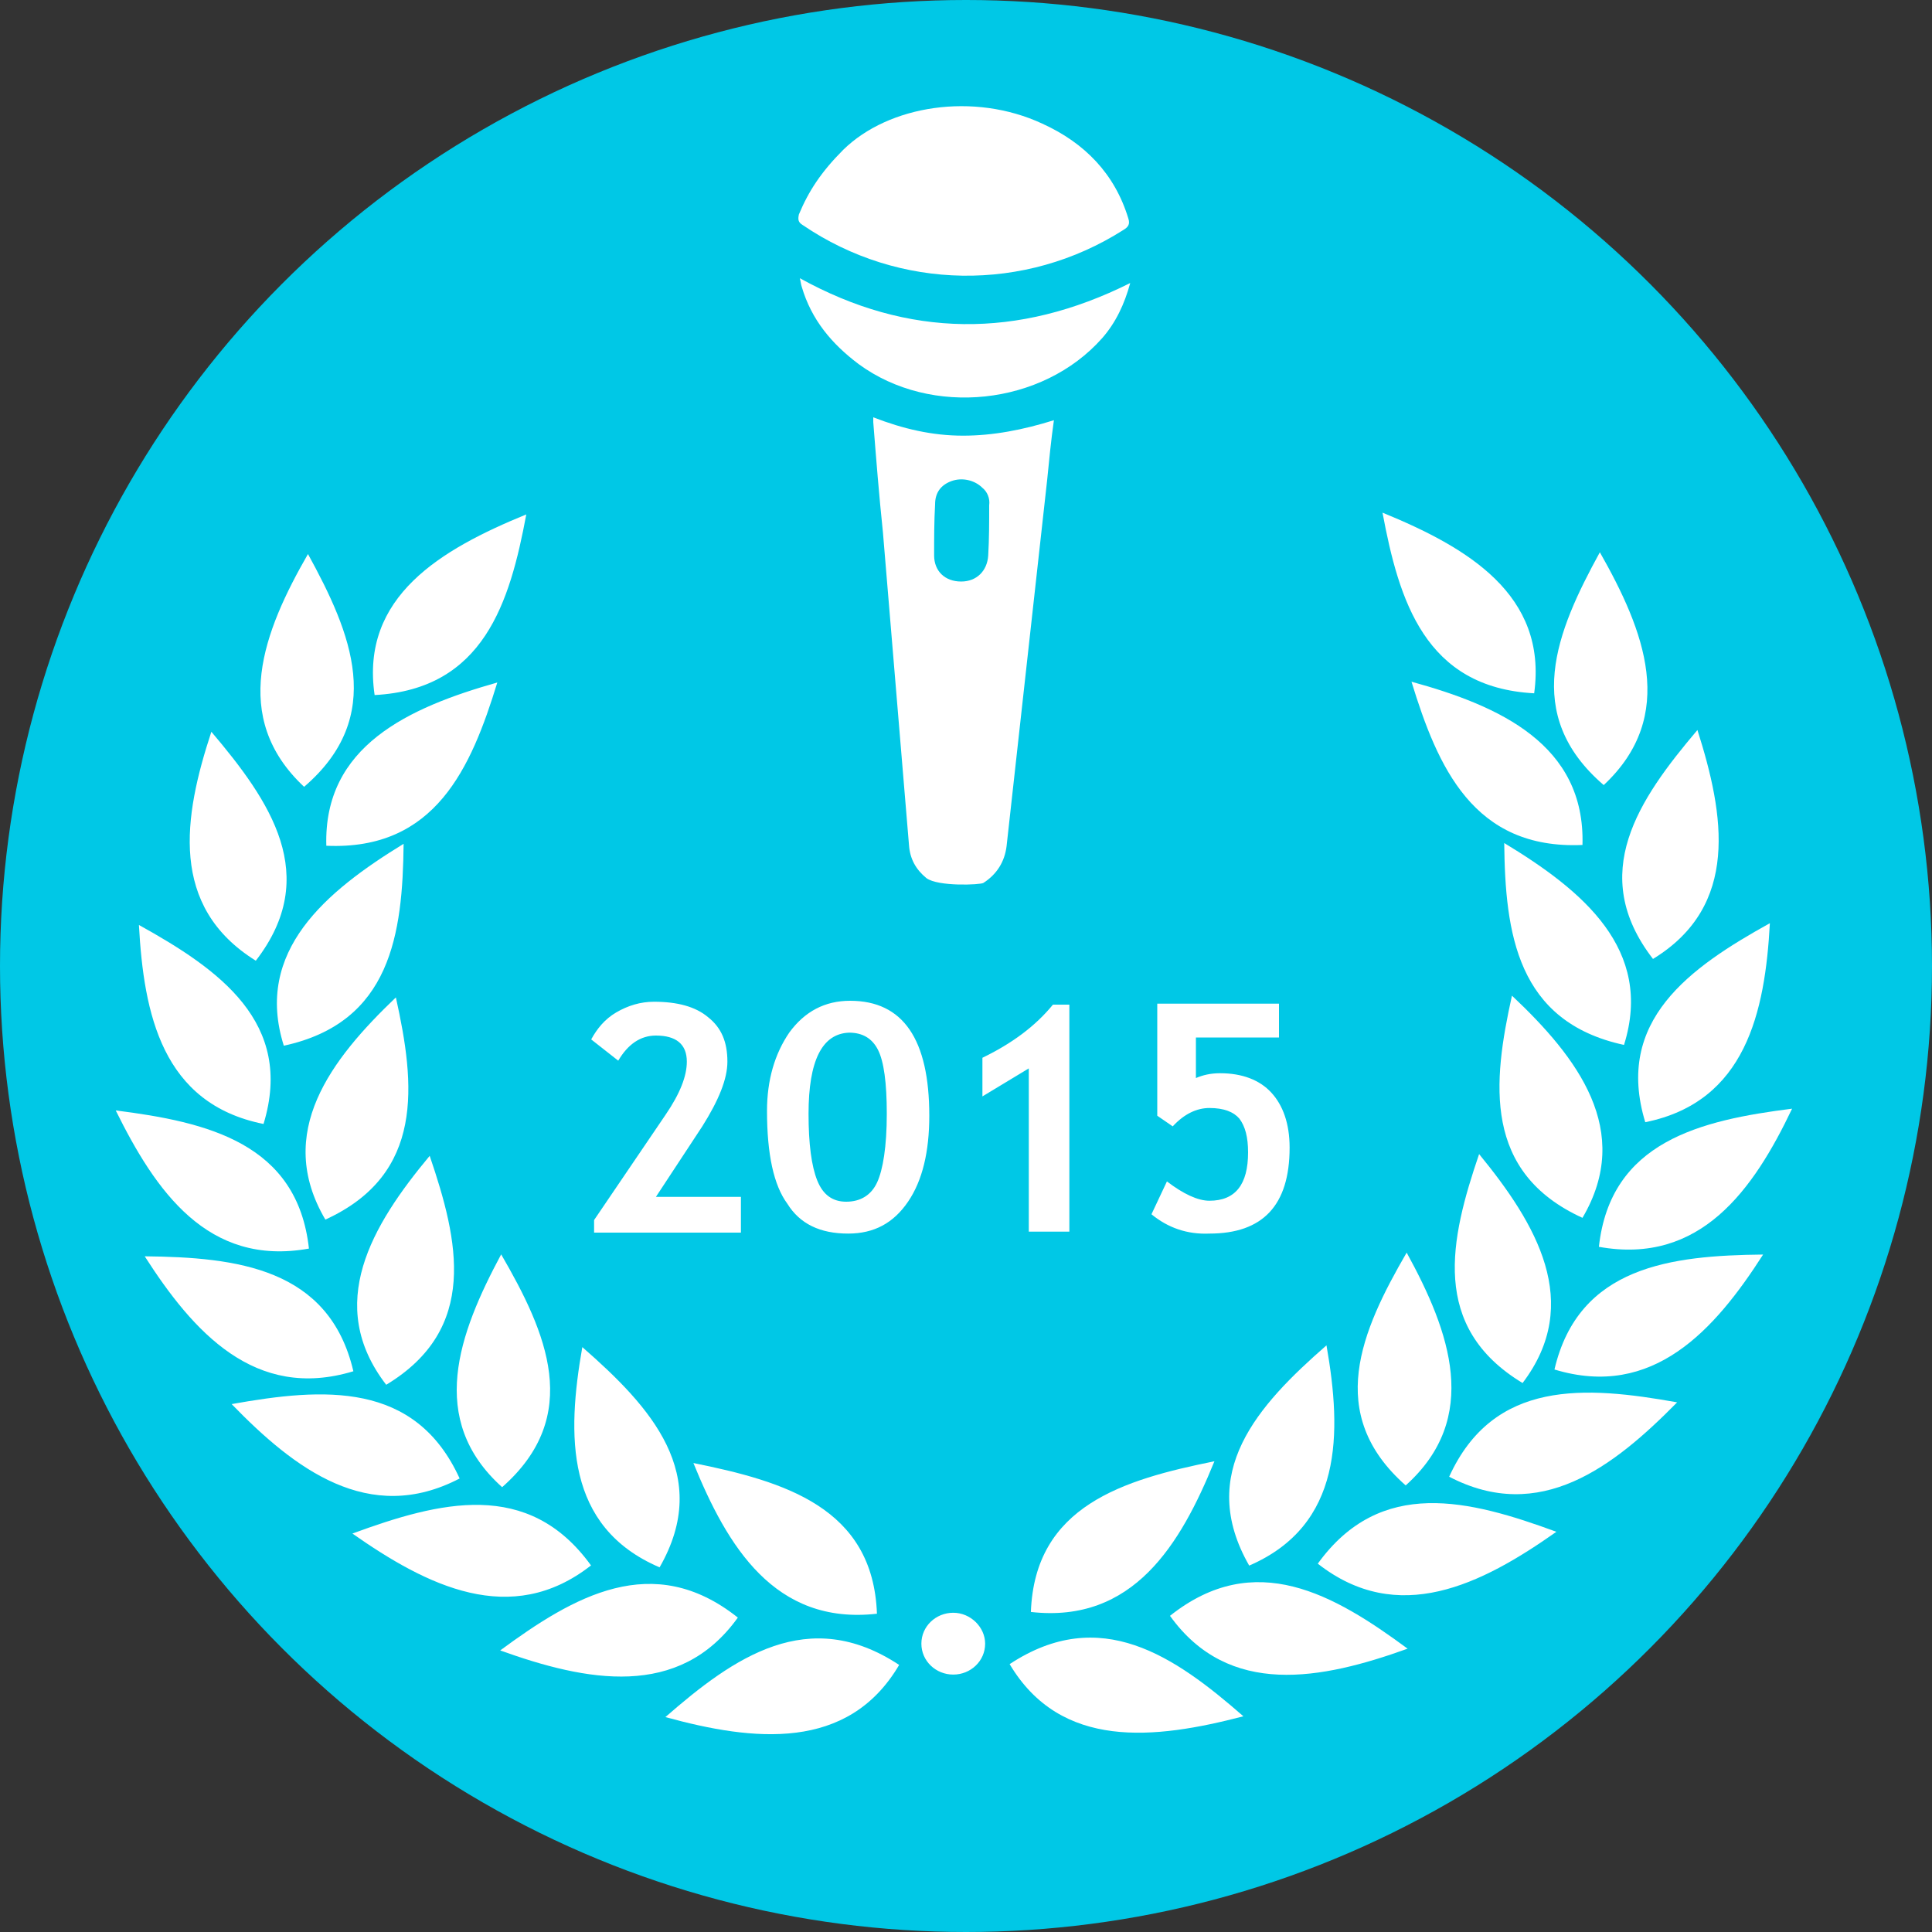 <svg xmlns="http://www.w3.org/2000/svg" viewBox="0 0 200 200"><rect x="0" y="0" width="200" height="200" fill="#333333" stroke="none"/><circle fill="#00C8E6" cx="100" cy="100" r="100"/><g transform="translate(91.881, -228.748)"><g transform="matrix(-1,0,0,1,755.436,-0.882)"><path fill="#FFFFFF" d="M742.8,401.9c-9.4-6.2-17.1-0.8-24.2,5.4C727.8,409.7,737.5,410.8,742.8,401.9zM740.6,396.5c-0.4-11-9.6-13.7-19-15.6C725.1,389.5,730,397.7,740.6,396.5zM726.2,396.9c-8.8-7-17-2.2-24.6,3.4C710.5,403.5,720.1,405.4,726.2,396.9zM718,391.7c5.5-9.6-0.9-16.6-8-22.8C708.4,378,708.3,387.5,718,391.7zM710.9,391.5c-6.5-9-15.7-6.6-24.7-3.3C694,393.7,702.6,398,710.9,391.5zM701.8,383.4c8.4-7.4,4.6-16-0.1-24.1C697.2,367.5,694,376.4,701.8,383.4zM697.3,382.5c-4.6-10.1-14.1-9.4-23.6-7.7C680.3,381.5,687.9,387.4,697.3,382.5zM689.7,372.8c9.6-5.8,7.5-14.9,4.5-23.7C688.3,356.3,683.4,364.5,689.7,372.8zM686.4,371.4c-2.5-10.7-12.1-11.8-21.6-11.9C669.8,367.3,676.2,374.5,686.4,371.4zM683.5,355.7c10.3-4.7,9.3-14,7.3-23C684,339.1,678.2,346.7,683.5,355.7zM681.8,358.7c-1.2-10.9-10.5-13.1-20-14.3C665.8,352.8,671.3,360.6,681.8,358.7zM679.2,337.8c11.1-2.4,12.3-11.6,12.4-20.9C683.5,321.8,676.1,327.9,679.2,337.8zM677,345.8c3.2-10.5-4.6-16-12.9-20.6C664.6,334.4,666.6,343.7,677,345.8zM683.5,317.1c11.3,0.5,15-8.1,17.7-16.9C692.1,302.7,683.2,306.7,683.5,317.1L683.5,317.1zM676.2,328.9c6.8-8.8,1.5-16.5-4.6-23.7C668.8,314,667.2,323.4,676.2,328.9zM688.5,301.4c11.3-0.6,14-9.6,15.7-18.7C695.4,286.3,687.1,291.2,688.5,301.4zM681.3,310.9c8.5-7.3,4.9-15.9,0.4-24.1C677.1,294.9,673.6,303.7,681.3,310.9z"/></g><path fill="#FFFFFF" d="M1.2,401.1c-9.4-6.2-17.1-0.8-24.2,5.4C-13.9,409-4.1,410.1,1.2,401.1zM-1.1,395.8c-0.4-11-9.6-13.7-19-15.6C-16.6,388.8-11.7,397-1.1,395.8zM-15.5,396.2c-8.8-7-17-2.2-24.6,3.4C-31.2,402.8-21.6,404.7-15.5,396.2zM-23.6,391c5.5-9.6-0.9-16.6-8-22.8C-33.2,377.3-33.4,386.8-23.6,391zM-30.7,390.8c-6.5-9-15.7-6.6-24.7-3.3C-47.7,392.9-39,397.3-30.7,390.8zM-39.9,382.7c8.4-7.4,4.6-16-0.1-24.1C-44.4,366.8-47.7,375.7-39.9,382.7zM-44.3,381.8c-4.6-10.1-14.1-9.4-23.6-7.7C-61.4,380.8-53.7,386.7-44.3,381.8zM-51.9,372.1c9.6-5.8,7.5-14.9,4.5-23.7C-53.4,355.6-58.3,363.8-51.9,372.1zM-55.3,370.7c-2.5-10.7-12.1-11.8-21.6-11.9C-71.9,366.6-65.5,373.8-55.3,370.7zM-58.2,355c10.3-4.7,9.3-14,7.3-23C-57.6,338.4-63.5,346-58.2,355zM-59.9,358c-1.2-10.9-10.5-13.1-20-14.3C-75.8,352-70.4,359.9-59.9,358zM-62.5,337c11.1-2.4,12.3-11.6,12.4-20.9C-58.1,321-65.6,327.2-62.5,337zM-64.6,345.1c3.2-10.5-4.6-16-12.9-20.6C-77,333.7-75.1,343-64.6,345.1zM-58.1,316.3c11.3,0.5,15-8.1,17.7-16.9C-49.6,302-58.4,306-58.1,316.3L-58.1,316.3zM-65.4,328.2c6.8-8.8,1.5-16.5-4.6-23.7C-72.9,313.3-74.4,322.6-65.4,328.2zM-53.1,300.7c11.3-0.6,14-9.6,15.7-18.7C-46.2,285.6-54.6,290.5-53.1,300.7zM-60.4,310.2c8.5-7.3,4.9-15.9,0.4-24.1C-64.6,294.1-68.1,303-60.4,310.2zM10.1,398.9c0,1.8-1.5,3.2-3.3,3.2s-3.3-1.4-3.3-3.2s1.5-3.2,3.3-3.2S10.1,397.2,10.1,398.9L10.1,398.9z"/></g><path fill="#FFFFFF" d="M87.3,15.5c4.7-4.6,13.5-6,20.6-2.7c4.4,2,7.5,5.2,8.9,9.8c0.2,0.6,0,0.9-0.5,1.2c-10.2,6.5-23.2,6.3-33.2-0.5c-0.5-0.3-0.5-0.6-0.4-1.1C83.7,19.8,85,17.8,87.3,15.5zM117,29.3c-0.6,2.2-1.5,4.1-2.9,5.7c-6.2,7-17.7,8.2-25.2,2.7c-2.8-2.1-4.9-4.6-5.9-8c-0.1-0.3-0.1-0.5-0.2-0.9C94,35,105.4,35.1,117,29.3zM99.7,45.1c-3.2,0-6.2-0.7-9.3-1.9c0,0.3,0,0.4,0,0.5c0.3,3.8,0.6,7.6,1,11.4c0.9,10.8,1.8,21.6,2.7,32.4c0.1,1.4,0.7,2.5,1.8,3.4c1.2,0.9,5.6,0.7,5.9,0.5c1.4-0.9,2.2-2.2,2.4-3.8c1.4-12.6,2.8-25.3,4.2-37.9c0.2-2,0.4-4.1,0.7-6.2C105.9,44.5,102.8,45.1,99.7,45.1zM102.4,52.3c0,1.7,0,3.5-0.1,5.2c-0.1,1.6-1.2,2.7-2.8,2.7c-1.7,0-2.8-1.1-2.8-2.7c0-1.8,0-3.5,0.1-5.3c0-1.2,0.6-2,1.7-2.4c1.1-0.4,2.4-0.1,3.2,0.7C102.2,50.9,102.5,51.6,102.4,52.3zM61.5,127.5v-1.2l7.4-10.9c1.5-2.2,2.2-4,2.2-5.5c0-1.8-1.1-2.7-3.2-2.7c-1.6,0-2.9,0.9-3.9,2.6l-2.8-2.2c0.6-1.1,1.4-2.1,2.6-2.8c1.2-0.7,2.5-1.1,3.9-1.1c2.4,0,4.3,0.5,5.6,1.6c1.4,1.1,2,2.6,2,4.6c0,1.8-0.9,4-2.6,6.7l-4.8,7.3h8.8v3.7H61.5zM79.4,115c0-3.2,0.8-5.9,2.3-8.1c1.6-2.2,3.7-3.3,6.3-3.3c5.5,0,8.2,4,8.2,11.9c0,3.7-0.7,6.7-2.2,8.9c-1.5,2.2-3.5,3.3-6.2,3.3c-2.9,0-5-1-6.3-3.1C80.1,122.7,79.4,119.5,79.4,115zM83.7,115.3c0,3.1,0.3,5.4,0.9,6.9c0.6,1.5,1.6,2.2,3,2.2c1.5,0,2.6-0.7,3.2-2c0.6-1.3,1-3.7,1-7.1c0-3.2-0.3-5.4-0.9-6.6c-0.6-1.2-1.6-1.8-3-1.8C85.1,107,83.7,109.8,83.7,115.3zM106.5,127.5v-16.9l-4.8,2.9v-4c3.1-1.5,5.5-3.3,7.3-5.5h1.7v23.5H106.5zM119.2,125.7l1.6-3.4c1.7,1.3,3.2,2,4.4,2c2.7,0,4-1.7,4-5c0-1.6-0.3-2.7-0.9-3.5c-0.6-0.7-1.6-1.1-3.1-1.1c-1.3,0-2.6,0.6-3.8,1.9l-1.6-1.1v-11.6h12.6v3.5h-8.6v4.2c0.7-0.3,1.5-0.5,2.5-0.5c2.3,0,4.1,0.7,5.3,2c1.2,1.3,1.9,3.2,1.9,5.7c0,6-2.8,8.9-8.3,8.9C122.9,127.8,120.9,127.1,119.2,125.7z"/></svg>